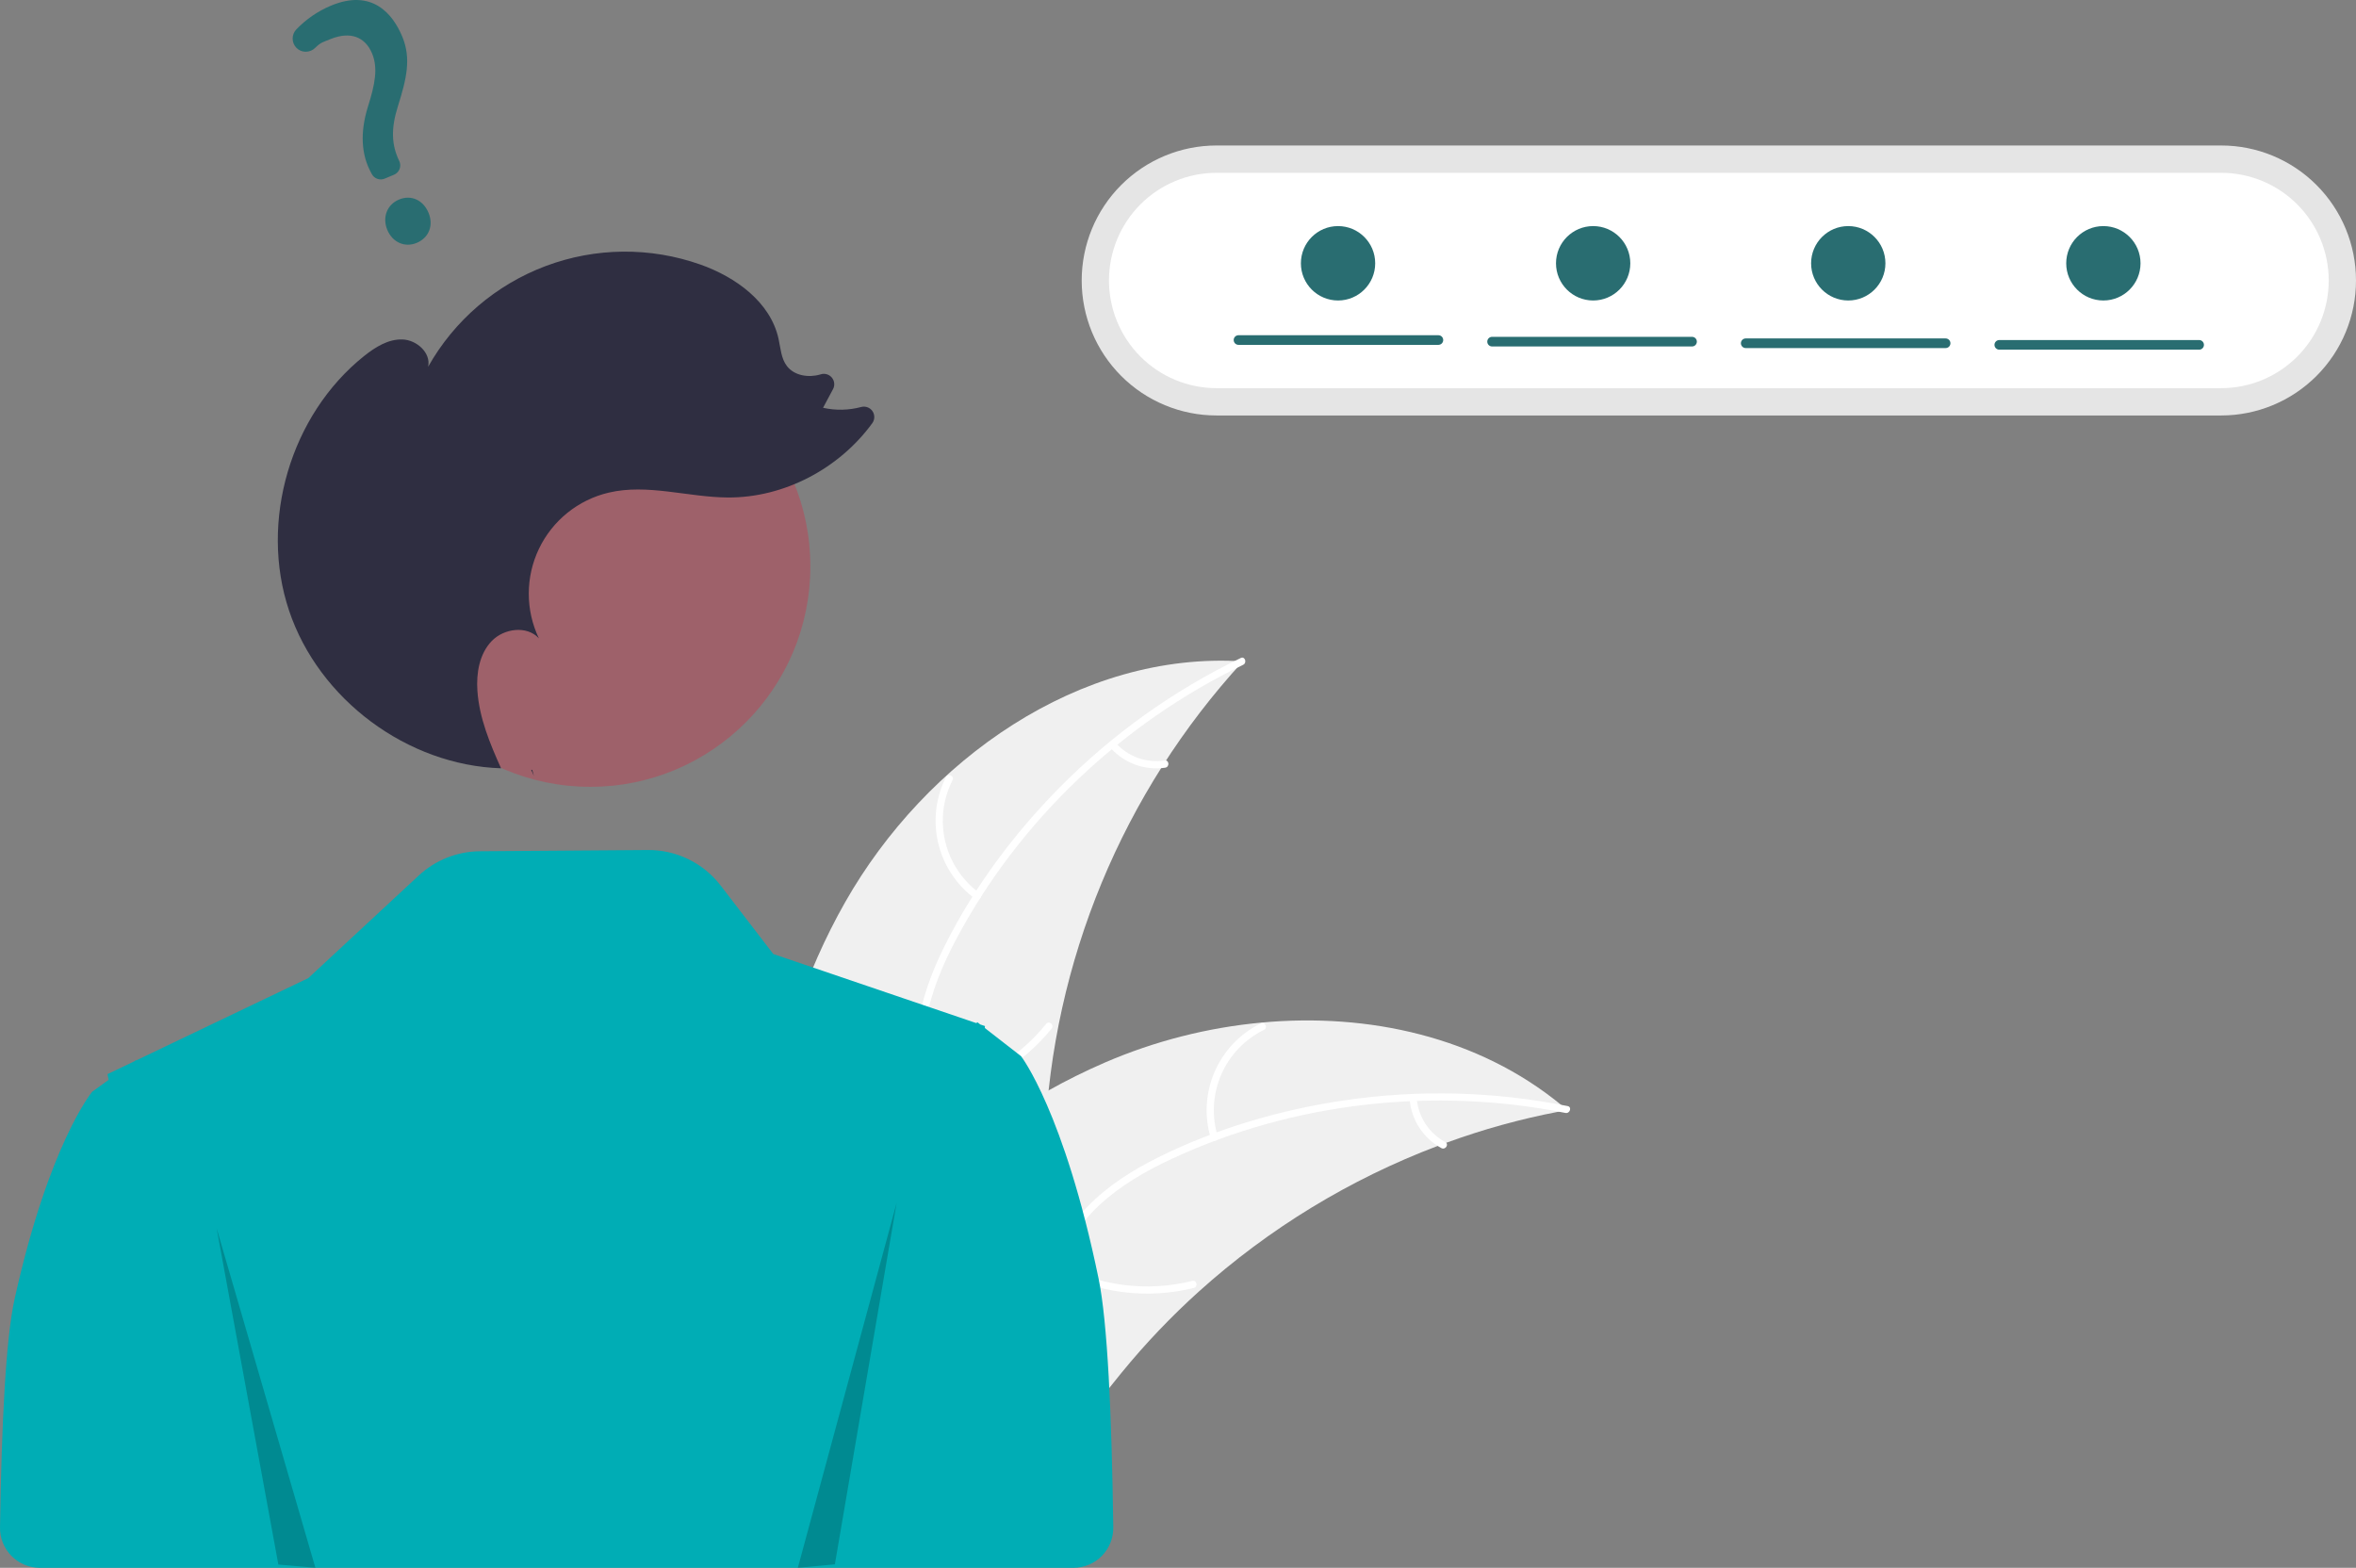 <svg width="290" height="193" viewBox="0 0 290 193" fill="none" xmlns="http://www.w3.org/2000/svg">
<rect x="0" y="0" width="290" height="193" fill="#808080" stroke="none"/>
<g clip-path="url(#clip0_156_750)">
<path d="M104.023 111.073C113.961 93.566 132.919 80.123 152.987 81.418C138.184 97.538 129.552 118.383 128.619 140.263C128.289 148.702 128.8 158.124 123.205 164.443C119.723 168.375 114.401 170.28 109.169 170.679C103.936 171.079 98.704 170.132 93.541 169.189L92.289 169.574C91.812 149.441 94.085 128.581 104.023 111.073Z" fill="#F0F0F0"/>
<path d="M153.017 81.839C138.177 88.993 125.523 100.942 117.755 115.514C116.076 118.664 114.646 122.006 114.022 125.54C113.398 129.076 113.834 132.441 115.04 135.799C116.142 138.869 117.625 141.881 117.963 145.166C118.319 148.628 117.047 151.865 114.757 154.434C111.956 157.578 108.193 159.526 104.448 161.302C100.289 163.275 95.938 165.259 92.993 168.941C92.636 169.387 91.965 168.806 92.322 168.361C97.446 161.954 106.219 160.75 112.302 155.59C115.14 153.182 117.271 149.902 117.137 146.06C117.019 142.7 115.493 139.593 114.35 136.494C113.15 133.241 112.551 129.969 112.981 126.501C113.422 122.952 114.724 119.547 116.316 116.367C119.905 109.197 124.817 102.613 130.445 96.922C136.912 90.381 144.449 84.996 152.73 80.999C153.243 80.752 153.526 81.594 153.017 81.839Z" fill="white"/>
<path d="M120.031 110.644C117.755 108.978 116.146 106.557 115.489 103.812C114.832 101.067 115.171 98.178 116.445 95.661C116.705 95.152 117.506 95.532 117.246 96.041C116.055 98.383 115.74 101.075 116.357 103.629C116.974 106.184 118.482 108.433 120.61 109.972C121.072 110.307 120.49 110.977 120.031 110.644Z" fill="white"/>
<path d="M114.276 134.316C119.977 133.482 125.154 130.527 128.776 126.04C129.134 125.595 129.805 126.175 129.447 126.62C125.669 131.282 120.275 134.346 114.341 135.201C113.775 135.282 113.714 134.397 114.276 134.316V134.316Z" fill="white"/>
<path d="M137.35 91.473C138.096 92.301 139.036 92.931 140.085 93.306C141.134 93.68 142.26 93.788 143.361 93.619C143.926 93.531 143.987 94.417 143.426 94.504C142.209 94.685 140.966 94.565 139.806 94.153C138.645 93.742 137.603 93.053 136.771 92.145C136.685 92.066 136.633 91.957 136.624 91.841C136.616 91.725 136.652 91.61 136.725 91.519C136.802 91.43 136.911 91.376 137.028 91.367C137.145 91.359 137.261 91.397 137.35 91.473Z" fill="white"/>
<path d="M192.917 136.648C192.566 136.713 192.215 136.778 191.861 136.85C187.149 137.75 182.518 139.032 178.013 140.683C177.662 140.806 177.309 140.935 176.963 141.067C166.152 145.161 156.194 151.229 147.596 158.964C144.177 162.045 140.997 165.382 138.084 168.946C134.061 173.868 130.09 179.526 124.833 182.735C124.288 183.076 123.723 183.383 123.14 183.654L92.855 171.074C92.801 171.011 92.743 170.955 92.688 170.891L91.456 170.444C91.594 170.25 91.74 170.052 91.878 169.857C91.957 169.744 92.043 169.634 92.122 169.521C92.177 169.446 92.232 169.372 92.278 169.302C92.296 169.277 92.314 169.252 92.33 169.234C92.375 169.164 92.425 169.103 92.467 169.04C93.284 167.927 94.111 166.819 94.946 165.714C94.949 165.707 94.949 165.707 94.959 165.703C101.346 157.303 108.489 149.362 116.609 142.76C116.854 142.561 117.1 142.355 117.359 142.163C121.035 139.207 124.947 136.557 129.055 134.24C131.308 132.978 133.624 131.831 135.993 130.804C142.119 128.161 148.623 126.5 155.265 125.882C168.505 124.651 181.992 127.674 192.147 136.004C192.407 136.217 192.66 136.427 192.917 136.648Z" fill="#F0F0F0"/>
<path d="M192.689 137.004C176.539 133.769 159.252 135.68 144.289 142.631C141.054 144.134 137.903 145.94 135.281 148.386C132.657 150.833 130.981 153.782 129.925 157.19C128.96 160.306 128.333 163.605 126.628 166.431C124.831 169.411 121.869 171.228 118.496 171.899C114.369 172.72 110.194 172.007 106.135 171.167C101.629 170.235 96.962 169.195 92.397 170.36C91.844 170.501 91.657 169.633 92.21 169.492C100.153 167.467 107.881 171.794 115.841 171.341C119.555 171.13 123.228 169.797 125.43 166.648C127.357 163.894 128.006 160.493 128.956 157.33C129.954 154.008 131.443 151.035 133.872 148.525C136.357 145.958 139.444 144.024 142.627 142.445C149.804 138.884 157.684 136.589 165.598 135.438C174.695 134.114 183.951 134.359 192.965 136.161C193.523 136.272 193.244 137.115 192.689 137.004V137.004Z" fill="white"/>
<path d="M149.034 140.115C148.219 137.413 148.389 134.509 149.515 131.921C150.641 129.334 152.648 127.232 155.179 125.989C155.692 125.74 156.103 126.526 155.59 126.776C153.231 127.929 151.361 129.887 150.318 132.299C149.274 134.71 149.126 137.416 149.9 139.927C150.068 140.473 149.2 140.657 149.034 140.115Z" fill="white"/>
<path d="M130.207 155.546C135.26 158.317 141.171 159.079 146.76 157.68C147.314 157.541 147.5 158.409 146.947 158.548C141.128 159.993 134.979 159.187 129.727 156.292C129.226 156.016 129.709 155.271 130.207 155.546Z" fill="white"/>
<path d="M174.388 135.25C174.486 136.362 174.858 137.431 175.47 138.363C176.083 139.294 176.917 140.059 177.897 140.588C178.401 140.858 177.917 141.602 177.417 141.334C176.336 140.745 175.416 139.899 174.737 138.871C174.058 137.843 173.641 136.664 173.522 135.438C173.501 135.323 173.524 135.205 173.587 135.107C173.65 135.009 173.748 134.938 173.861 134.91C173.976 134.886 174.096 134.908 174.194 134.972C174.293 135.036 174.363 135.136 174.388 135.25Z" fill="white"/>
<path d="M135.226 157.402C130.985 136.865 125.683 130.018 125.683 130.018L123.658 128.445L121.222 126.55L121.234 126.307L120.656 126.11L120.521 126.005L120.298 125.834L120.263 125.872L120.187 125.95L109.165 122.199L95.183 117.442L88.708 109.014C87.653 107.642 86.296 106.532 84.741 105.773C83.187 105.014 81.478 104.625 79.749 104.638L59.07 104.791C56.274 104.812 53.587 105.879 51.537 107.784L37.945 120.409L16.766 130.538L16.73 130.502L16.508 130.662L13.236 132.228L13.371 132.932L11.345 134.396C11.345 134.396 6.044 140.767 1.802 159.876C0.723 164.738 0.192 175.169 0.001 188.021C-0.009 188.671 0.11 189.317 0.352 189.921C0.594 190.524 0.953 191.073 1.409 191.537C1.864 192 2.407 192.368 3.006 192.619C3.605 192.87 4.248 193 4.897 193H118.017V193H132.136C132.785 193 133.428 192.87 134.026 192.619C134.625 192.368 135.167 192.001 135.623 191.538C136.079 191.076 136.438 190.527 136.68 189.924C136.922 189.321 137.042 188.676 137.033 188.026C136.846 174.041 136.315 162.675 135.226 157.402Z" fill="#00ADB5"/>
<path d="M149.74 17.91C145.339 17.91 141.118 19.66 138.006 22.777C134.894 25.893 133.146 30.12 133.146 34.527C133.146 38.935 134.894 43.161 138.006 46.278C141.118 49.394 145.339 51.145 149.74 51.145H273.406C277.807 51.145 282.028 49.394 285.14 46.278C288.252 43.161 290 38.935 290 34.527C290 30.12 288.252 25.893 285.14 22.777C282.028 19.66 277.807 17.91 273.406 17.91H149.74Z" fill="#E5E5E5"/>
<path d="M149.74 21.273C146.23 21.273 142.863 22.669 140.381 25.155C137.899 27.641 136.504 31.012 136.504 34.527C136.504 38.043 137.899 41.414 140.381 43.9C142.863 46.386 146.23 47.782 149.74 47.782H273.406C276.916 47.782 280.283 46.386 282.765 43.9C285.247 41.414 286.642 38.043 286.642 34.527C286.642 31.012 285.247 27.641 282.765 25.155C280.283 22.669 276.916 21.273 273.406 21.273H149.74Z" fill="white"/>
<path d="M72.657 96.858C87.619 96.858 99.748 84.712 99.748 69.728C99.748 54.745 87.619 42.598 72.657 42.598C57.695 42.598 45.565 54.745 45.565 69.728C45.565 84.712 57.695 96.858 72.657 96.858Z" fill="#9E616A"/>
<path d="M65.726 95.53C65.611 95.275 65.495 95.019 65.38 94.762C65.424 94.763 65.468 94.769 65.513 94.771L65.726 95.53Z" fill="#2F2E41"/>
<path d="M44.812 43.832C46.182 42.737 47.784 41.73 49.536 41.787C51.287 41.843 53.064 43.428 52.701 45.145C55.919 39.44 61.04 35.052 67.167 32.751C73.294 30.45 80.034 30.384 86.204 32.564C90.558 34.103 94.828 37.18 95.828 41.694C96.085 42.853 96.14 44.123 96.863 45.064C97.774 46.251 99.516 46.519 100.951 46.102C100.966 46.097 100.98 46.093 100.994 46.089C101.237 46.006 101.499 45.998 101.746 46.066C101.993 46.133 102.214 46.274 102.381 46.468C102.547 46.663 102.652 46.904 102.68 47.159C102.709 47.414 102.66 47.672 102.541 47.898L101.309 50.199C102.862 50.546 104.476 50.512 106.013 50.099C106.268 50.032 106.538 50.046 106.785 50.139C107.032 50.231 107.245 50.398 107.394 50.616C107.542 50.834 107.62 51.094 107.616 51.358C107.612 51.622 107.526 51.879 107.371 52.092C103.308 57.678 96.522 61.284 89.596 61.242C84.674 61.212 79.701 59.513 74.91 60.647C73.057 61.085 71.325 61.934 69.842 63.13C68.359 64.326 67.162 65.839 66.339 67.559C65.516 69.279 65.088 71.162 65.087 73.069C65.085 74.975 65.51 76.859 66.33 78.58C64.858 76.968 62.013 77.35 60.508 78.93C59.003 80.511 58.613 82.87 58.764 85.049C58.996 88.381 60.3 91.521 61.675 94.578C50.151 94.214 39.25 86.119 35.581 75.169C31.897 64.174 35.758 51.065 44.812 43.832Z" fill="#2F2E41"/>
<path opacity="0.2" d="M26.665 151.201L34.263 192.602L38.823 193L26.665 151.201Z" fill="black"/>
<path opacity="0.2" d="M110.364 148.079L102.765 192.572L98.206 193L110.364 148.079Z" fill="black"/>
<path d="M51.293 29.899C49.836 30.508 48.316 29.84 47.678 28.311C47.031 26.759 47.636 25.183 49.116 24.564C50.596 23.945 52.089 24.614 52.747 26.192C53.395 27.746 52.797 29.27 51.293 29.899ZM48.502 21.509L47.344 21.993C47.054 22.113 46.731 22.119 46.437 22.011C46.143 21.903 45.9 21.689 45.757 21.41L45.699 21.298C44.453 19.047 44.31 16.311 45.277 13.17C46.173 10.353 46.545 8.372 45.797 6.577C44.932 4.502 43.084 3.852 40.728 4.793C39.814 5.176 39.523 5.169 38.804 5.884C38.647 6.041 38.461 6.165 38.255 6.249C38.05 6.333 37.83 6.374 37.608 6.37C37.394 6.368 37.182 6.322 36.986 6.236C36.79 6.15 36.613 6.025 36.466 5.869C36.183 5.568 36.024 5.171 36.022 4.757C36.02 4.344 36.175 3.945 36.455 3.641C37.664 2.374 39.122 1.371 40.737 0.697C45.8 -1.421 48.348 1.705 49.514 4.502C50.655 7.238 50.014 9.776 48.983 13.064C48.118 15.796 48.169 17.82 49.15 19.832C49.221 19.984 49.261 20.149 49.266 20.317C49.272 20.485 49.243 20.652 49.183 20.809C49.122 20.965 49.031 21.108 48.914 21.228C48.797 21.349 48.657 21.444 48.502 21.509L48.502 21.509Z" fill="#296D71"/>
<path d="M177.056 42.453H152.452C152.373 42.454 152.296 42.439 152.224 42.409C152.151 42.38 152.085 42.336 152.03 42.281C151.974 42.226 151.93 42.16 151.9 42.088C151.87 42.015 151.855 41.938 151.855 41.86C151.855 41.781 151.87 41.704 151.9 41.632C151.93 41.559 151.974 41.494 152.03 41.438C152.085 41.383 152.151 41.34 152.224 41.31C152.296 41.281 152.373 41.266 152.452 41.266H177.056C177.213 41.267 177.363 41.33 177.473 41.441C177.583 41.553 177.645 41.703 177.645 41.86C177.645 42.016 177.583 42.167 177.473 42.278C177.363 42.389 177.213 42.452 177.056 42.453Z" fill="#296D71"/>
<path d="M208.269 42.651H183.664C183.586 42.651 183.509 42.636 183.436 42.607C183.364 42.577 183.298 42.534 183.243 42.478C183.187 42.423 183.143 42.358 183.113 42.285C183.083 42.213 183.068 42.136 183.068 42.057C183.068 41.979 183.083 41.902 183.113 41.829C183.143 41.757 183.187 41.691 183.243 41.636C183.298 41.581 183.364 41.538 183.436 41.508C183.509 41.478 183.586 41.463 183.664 41.464H208.269C208.347 41.463 208.425 41.478 208.497 41.508C208.569 41.538 208.635 41.581 208.691 41.636C208.746 41.691 208.79 41.757 208.82 41.829C208.85 41.902 208.866 41.979 208.866 42.057C208.866 42.136 208.85 42.213 208.82 42.285C208.79 42.358 208.746 42.423 208.691 42.478C208.635 42.534 208.569 42.577 208.497 42.607C208.425 42.636 208.347 42.651 208.269 42.651Z" fill="#296D71"/>
<path d="M239.482 42.849H214.877C214.72 42.847 214.571 42.785 214.46 42.673C214.35 42.562 214.288 42.412 214.288 42.255C214.288 42.098 214.35 41.948 214.46 41.837C214.571 41.726 214.72 41.663 214.877 41.662H239.482C239.56 41.661 239.637 41.676 239.71 41.706C239.782 41.735 239.848 41.779 239.904 41.834C239.959 41.889 240.003 41.955 240.033 42.027C240.063 42.099 240.079 42.177 240.079 42.255C240.079 42.333 240.063 42.411 240.033 42.483C240.003 42.556 239.959 42.621 239.904 42.676C239.848 42.731 239.782 42.775 239.71 42.805C239.637 42.834 239.56 42.849 239.482 42.849H239.482Z" fill="#296D71"/>
<path d="M270.695 43.046H246.09C245.933 43.045 245.784 42.982 245.673 42.871C245.563 42.76 245.501 42.61 245.501 42.453C245.501 42.296 245.563 42.146 245.673 42.035C245.784 41.923 245.933 41.86 246.09 41.859H270.695C270.851 41.86 271.001 41.923 271.111 42.035C271.221 42.146 271.283 42.296 271.283 42.453C271.283 42.61 271.221 42.76 271.111 42.871C271.001 42.982 270.851 43.045 270.695 43.046Z" fill="#296D71"/>
<path d="M164.7 36.991C167.225 36.991 169.273 34.941 169.273 32.412C169.273 29.882 167.225 27.832 164.7 27.832C162.174 27.832 160.127 29.882 160.127 32.412C160.127 34.941 162.174 36.991 164.7 36.991Z" fill="#296D71"/>
<path d="M196.101 36.991C198.627 36.991 200.674 34.941 200.674 32.412C200.674 29.882 198.627 27.832 196.101 27.832C193.575 27.832 191.528 29.882 191.528 32.412C191.528 34.941 193.575 36.991 196.101 36.991Z" fill="#296D71"/>
<path d="M227.502 36.991C230.028 36.991 232.075 34.941 232.075 32.412C232.075 29.882 230.028 27.832 227.502 27.832C224.977 27.832 222.929 29.882 222.929 32.412C222.929 34.941 224.977 36.991 227.502 36.991Z" fill="#296D71"/>
<path d="M258.904 36.991C261.429 36.991 263.477 34.941 263.477 32.412C263.477 29.882 261.429 27.832 258.904 27.832C256.378 27.832 254.331 29.882 254.331 32.412C254.331 34.941 256.378 36.991 258.904 36.991Z" fill="#296D71"/>
</g>
<defs>
<clipPath id="clip0_156_750">
<rect width="290" height="193" fill="white"/>
</clipPath>
</defs>
</svg>
